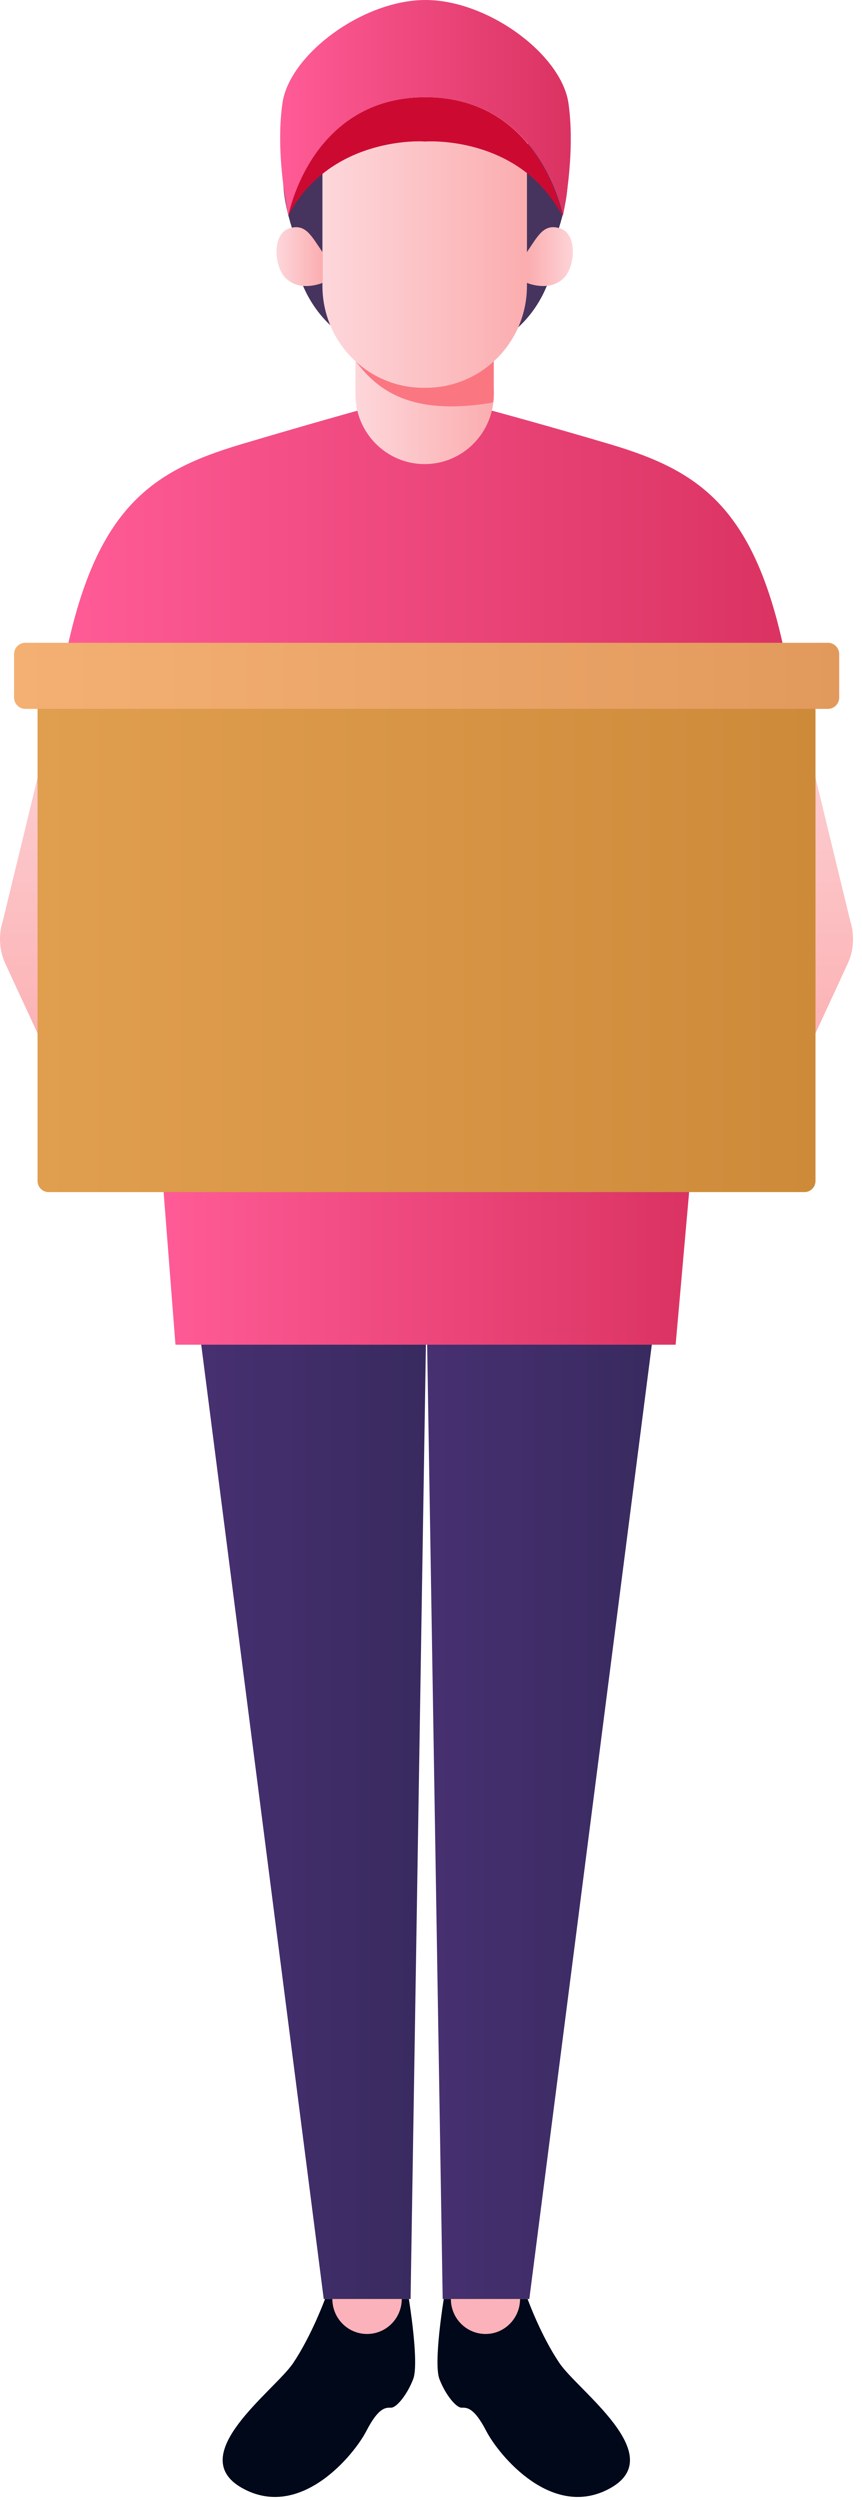 <svg width="217" height="629" viewBox="0 0 217 629" fill="none" xmlns="http://www.w3.org/2000/svg">
<path d="M81.496 578.461H103.359L107.373 328.83H49.434L81.496 578.461Z" fill="url(#paint0_linear_145_4502)"/>
<path d="M107.373 328.83L111.442 578.461H133.25L165.312 328.83H107.373Z" fill="url(#paint1_linear_145_4502)"/>
<path d="M81.822 578.461H102.925C102.925 578.461 105.583 594.597 104.01 598.644C102.437 602.692 99.778 605.809 98.476 605.809C97.12 605.809 95.384 605.59 92.238 611.662C89.145 617.678 75.583 634.306 60.881 625.992C46.234 617.678 69.127 601.543 73.793 594.597C78.458 587.65 81.822 578.461 81.822 578.461Z" fill="#00081A"/>
<path d="M92.4 587.267C97.228 587.267 101.135 583.329 101.135 578.461H83.666C83.666 583.329 87.572 587.267 92.4 587.267Z" fill="#FCB2BA"/>
<path d="M132.816 578.461H111.713C111.713 578.461 109.055 594.597 110.628 598.644C112.201 602.692 114.86 605.809 116.162 605.809C117.464 605.809 119.254 605.59 122.4 611.662C125.493 617.678 139.055 634.306 153.757 625.992C168.404 617.678 145.511 601.543 140.845 594.597C136.126 587.65 132.816 578.461 132.816 578.461Z" fill="#00081A"/>
<path d="M122.238 587.267C117.409 587.267 113.503 583.329 113.503 578.461H130.918C130.918 583.329 127.012 587.267 122.238 587.267Z" fill="#FCB2BA"/>
<path d="M153.649 111.798C137.428 106.985 123.811 103.32 123.811 103.32H107.156H90.013C90.013 103.32 76.831 106.985 60.664 111.798C37.771 118.635 23.34 127.988 15.799 168.736H107.102H198.405C190.918 127.988 176.542 118.635 153.649 111.798Z" fill="url(#paint2_linear_145_4502)"/>
<path d="M11.242 188.318L0.718 231.692C-0.422 235.247 -0.205 239.13 1.369 242.521L16.016 274.19H31.044V198.71L11.242 188.318Z" fill="url(#paint3_linear_145_4502)"/>
<path d="M107.373 284.09L40.212 287.426L44.172 338.348H107.373H170.086L174.589 287.426L107.373 284.09Z" fill="url(#paint4_linear_145_4502)"/>
<path d="M203.504 188.318L214.029 231.692C215.168 235.247 214.951 239.13 213.378 242.521L198.73 274.19H183.703V198.71L203.504 188.318Z" fill="url(#paint5_linear_145_4502)"/>
<path d="M107.373 175.956H12.219C10.7 175.956 9.452 177.214 9.452 178.746V297.162C9.452 298.693 10.7 299.951 12.219 299.951H107.373H202.528C204.047 299.951 205.295 298.693 205.295 297.162V178.746C205.295 177.214 204.047 175.956 202.528 175.956H107.373Z" fill="url(#paint6_linear_145_4502)"/>
<path d="M107.373 161.735H6.36C4.841 161.735 3.539 162.993 3.539 164.58V175.519C3.539 177.05 4.786 178.363 6.36 178.363H107.373H208.441C209.96 178.363 211.262 177.105 211.262 175.519V164.58C211.262 163.048 210.014 161.735 208.441 161.735H107.373Z" fill="url(#paint7_linear_145_4502)"/>
<path d="M106.885 116.776C97.283 116.776 89.471 108.9 89.471 99.218V81.661H124.299V99.218C124.299 108.9 116.541 116.776 106.885 116.776Z" fill="url(#paint8_linear_145_4502)"/>
<path d="M74.661 66.783C74.661 66.783 75.963 74.933 82.961 81.661C89.905 88.388 82.961 70.721 82.961 70.721L80.357 65.908L74.661 66.783Z" fill="#46345E"/>
<path d="M78.567 35.443C70.863 35.443 67.066 45.616 78.567 70.12L87.03 76.902L102.545 42.17L78.567 35.443Z" fill="#46345E"/>
<path d="M139.11 67.221C139.11 67.221 137.808 75.261 130.972 81.879C124.137 88.498 130.972 71.049 130.972 71.049L133.522 66.291L139.11 67.221Z" fill="#46345E"/>
<path d="M135.638 35.443C143.341 35.443 147.139 45.616 135.638 70.12L127.175 76.902L111.659 42.17L135.638 35.443Z" fill="#46345E"/>
<path d="M124.299 86.638V96.592C124.299 98.233 124.408 99.546 124.191 101.187C124.136 101.187 123.485 101.406 123.431 101.406C103.359 104.633 95.004 98.179 89.471 90.795L95.004 85.708L124.299 86.638Z" fill="#FA7782"/>
<path d="M132.599 23.136H81.17V71.925C81.17 86.091 92.563 97.577 106.614 97.577H107.21C121.261 97.577 132.654 86.091 132.654 71.925V23.136H132.599Z" fill="url(#paint9_linear_145_4502)"/>
<path d="M81.225 63.502C78.349 59.291 76.885 56.118 72.762 57.485C68.422 58.907 69.018 67.003 71.785 69.847C75.474 73.675 81.225 71.159 81.225 71.159" fill="url(#paint10_linear_145_4502)"/>
<path d="M132.6 63.502C135.475 59.291 136.885 56.118 141.063 57.485C145.403 58.907 144.806 67.003 142.039 69.847C138.35 73.675 132.6 71.159 132.6 71.159" fill="url(#paint11_linear_145_4502)"/>
<path d="M107.102 24.449C78.133 24.449 72.545 54.258 72.545 54.258C83.286 34.02 106.777 35.552 106.885 35.607H107.048C107.156 35.607 130.647 33.856 141.551 54.258C141.605 54.258 136.072 24.449 107.102 24.449Z" fill="#CC0A31"/>
<path d="M143.124 26.09C141.442 13.783 122.889 0 107.102 0C91.315 0 72.762 13.783 71.08 26.09C69.236 39.326 72.599 54.258 72.599 54.258C72.599 54.258 78.132 24.449 107.156 24.449C136.126 24.449 141.714 54.258 141.714 54.258C141.714 54.258 144.969 39.326 143.124 26.09Z" fill="url(#paint12_linear_145_4502)"/>
<defs>
<linearGradient id="paint0_linear_145_4502" x1="49.454" y1="453.658" x2="107.385" y2="453.658" gradientUnits="userSpaceOnUse">
<stop stop-color="#473071"/>
<stop offset="1" stop-color="#382A5F"/>
</linearGradient>
<linearGradient id="paint1_linear_145_4502" x1="107.385" y1="453.658" x2="165.316" y2="453.658" gradientUnits="userSpaceOnUse">
<stop stop-color="#473071"/>
<stop offset="1" stop-color="#382A5F"/>
</linearGradient>
<linearGradient id="paint2_linear_145_4502" x1="15.796" y1="136.033" x2="198.471" y2="136.033" gradientUnits="userSpaceOnUse">
<stop stop-color="#FF5B96"/>
<stop offset="1" stop-color="#DA3362"/>
</linearGradient>
<linearGradient id="paint3_linear_145_4502" x1="15.534" y1="165.037" x2="15.534" y2="275.966" gradientUnits="userSpaceOnUse">
<stop stop-color="#FDD7DB"/>
<stop offset="1" stop-color="#FBADAF"/>
</linearGradient>
<linearGradient id="paint4_linear_145_4502" x1="40.19" y1="311.214" x2="174.582" y2="311.214" gradientUnits="userSpaceOnUse">
<stop stop-color="#FF5B96"/>
<stop offset="1" stop-color="#DA3362"/>
</linearGradient>
<linearGradient id="paint5_linear_145_4502" x1="199.237" y1="165.037" x2="199.237" y2="275.966" gradientUnits="userSpaceOnUse">
<stop stop-color="#FDD7DB"/>
<stop offset="1" stop-color="#FBADAF"/>
</linearGradient>
<linearGradient id="paint6_linear_145_4502" x1="9.475" y1="237.93" x2="205.296" y2="237.93" gradientUnits="userSpaceOnUse">
<stop stop-color="#E09E4F"/>
<stop offset="1" stop-color="#CD8B3A"/>
</linearGradient>
<linearGradient id="paint7_linear_145_4502" x1="3.555" y1="170.052" x2="211.215" y2="170.052" gradientUnits="userSpaceOnUse">
<stop stop-color="#F4B073"/>
<stop offset="1" stop-color="#E2995C"/>
</linearGradient>
<linearGradient id="paint8_linear_145_4502" x1="89.503" y1="99.209" x2="124.31" y2="99.209" gradientUnits="userSpaceOnUse">
<stop stop-color="#FDD7DB"/>
<stop offset="1" stop-color="#FBADAF"/>
</linearGradient>
<linearGradient id="paint9_linear_145_4502" x1="81.206" y1="60.312" x2="132.613" y2="60.312" gradientUnits="userSpaceOnUse">
<stop stop-color="#FDD7DB"/>
<stop offset="1" stop-color="#FBADAF"/>
</linearGradient>
<linearGradient id="paint10_linear_145_4502" x1="69.57" y1="64.605" x2="81.206" y2="64.605" gradientUnits="userSpaceOnUse">
<stop stop-color="#FDD7DB"/>
<stop offset="1" stop-color="#FBADAF"/>
</linearGradient>
<linearGradient id="paint11_linear_145_4502" x1="145.229" y1="64.605" x2="132.829" y2="64.605" gradientUnits="userSpaceOnUse">
<stop stop-color="#FDD7DB"/>
<stop offset="1" stop-color="#FBADAF"/>
</linearGradient>
<linearGradient id="paint12_linear_145_4502" x1="70.508" y1="27.128" x2="143.68" y2="27.128" gradientUnits="userSpaceOnUse">
<stop stop-color="#FF5B96"/>
<stop offset="1" stop-color="#DA3362"/>
</linearGradient>
</defs>
</svg>
